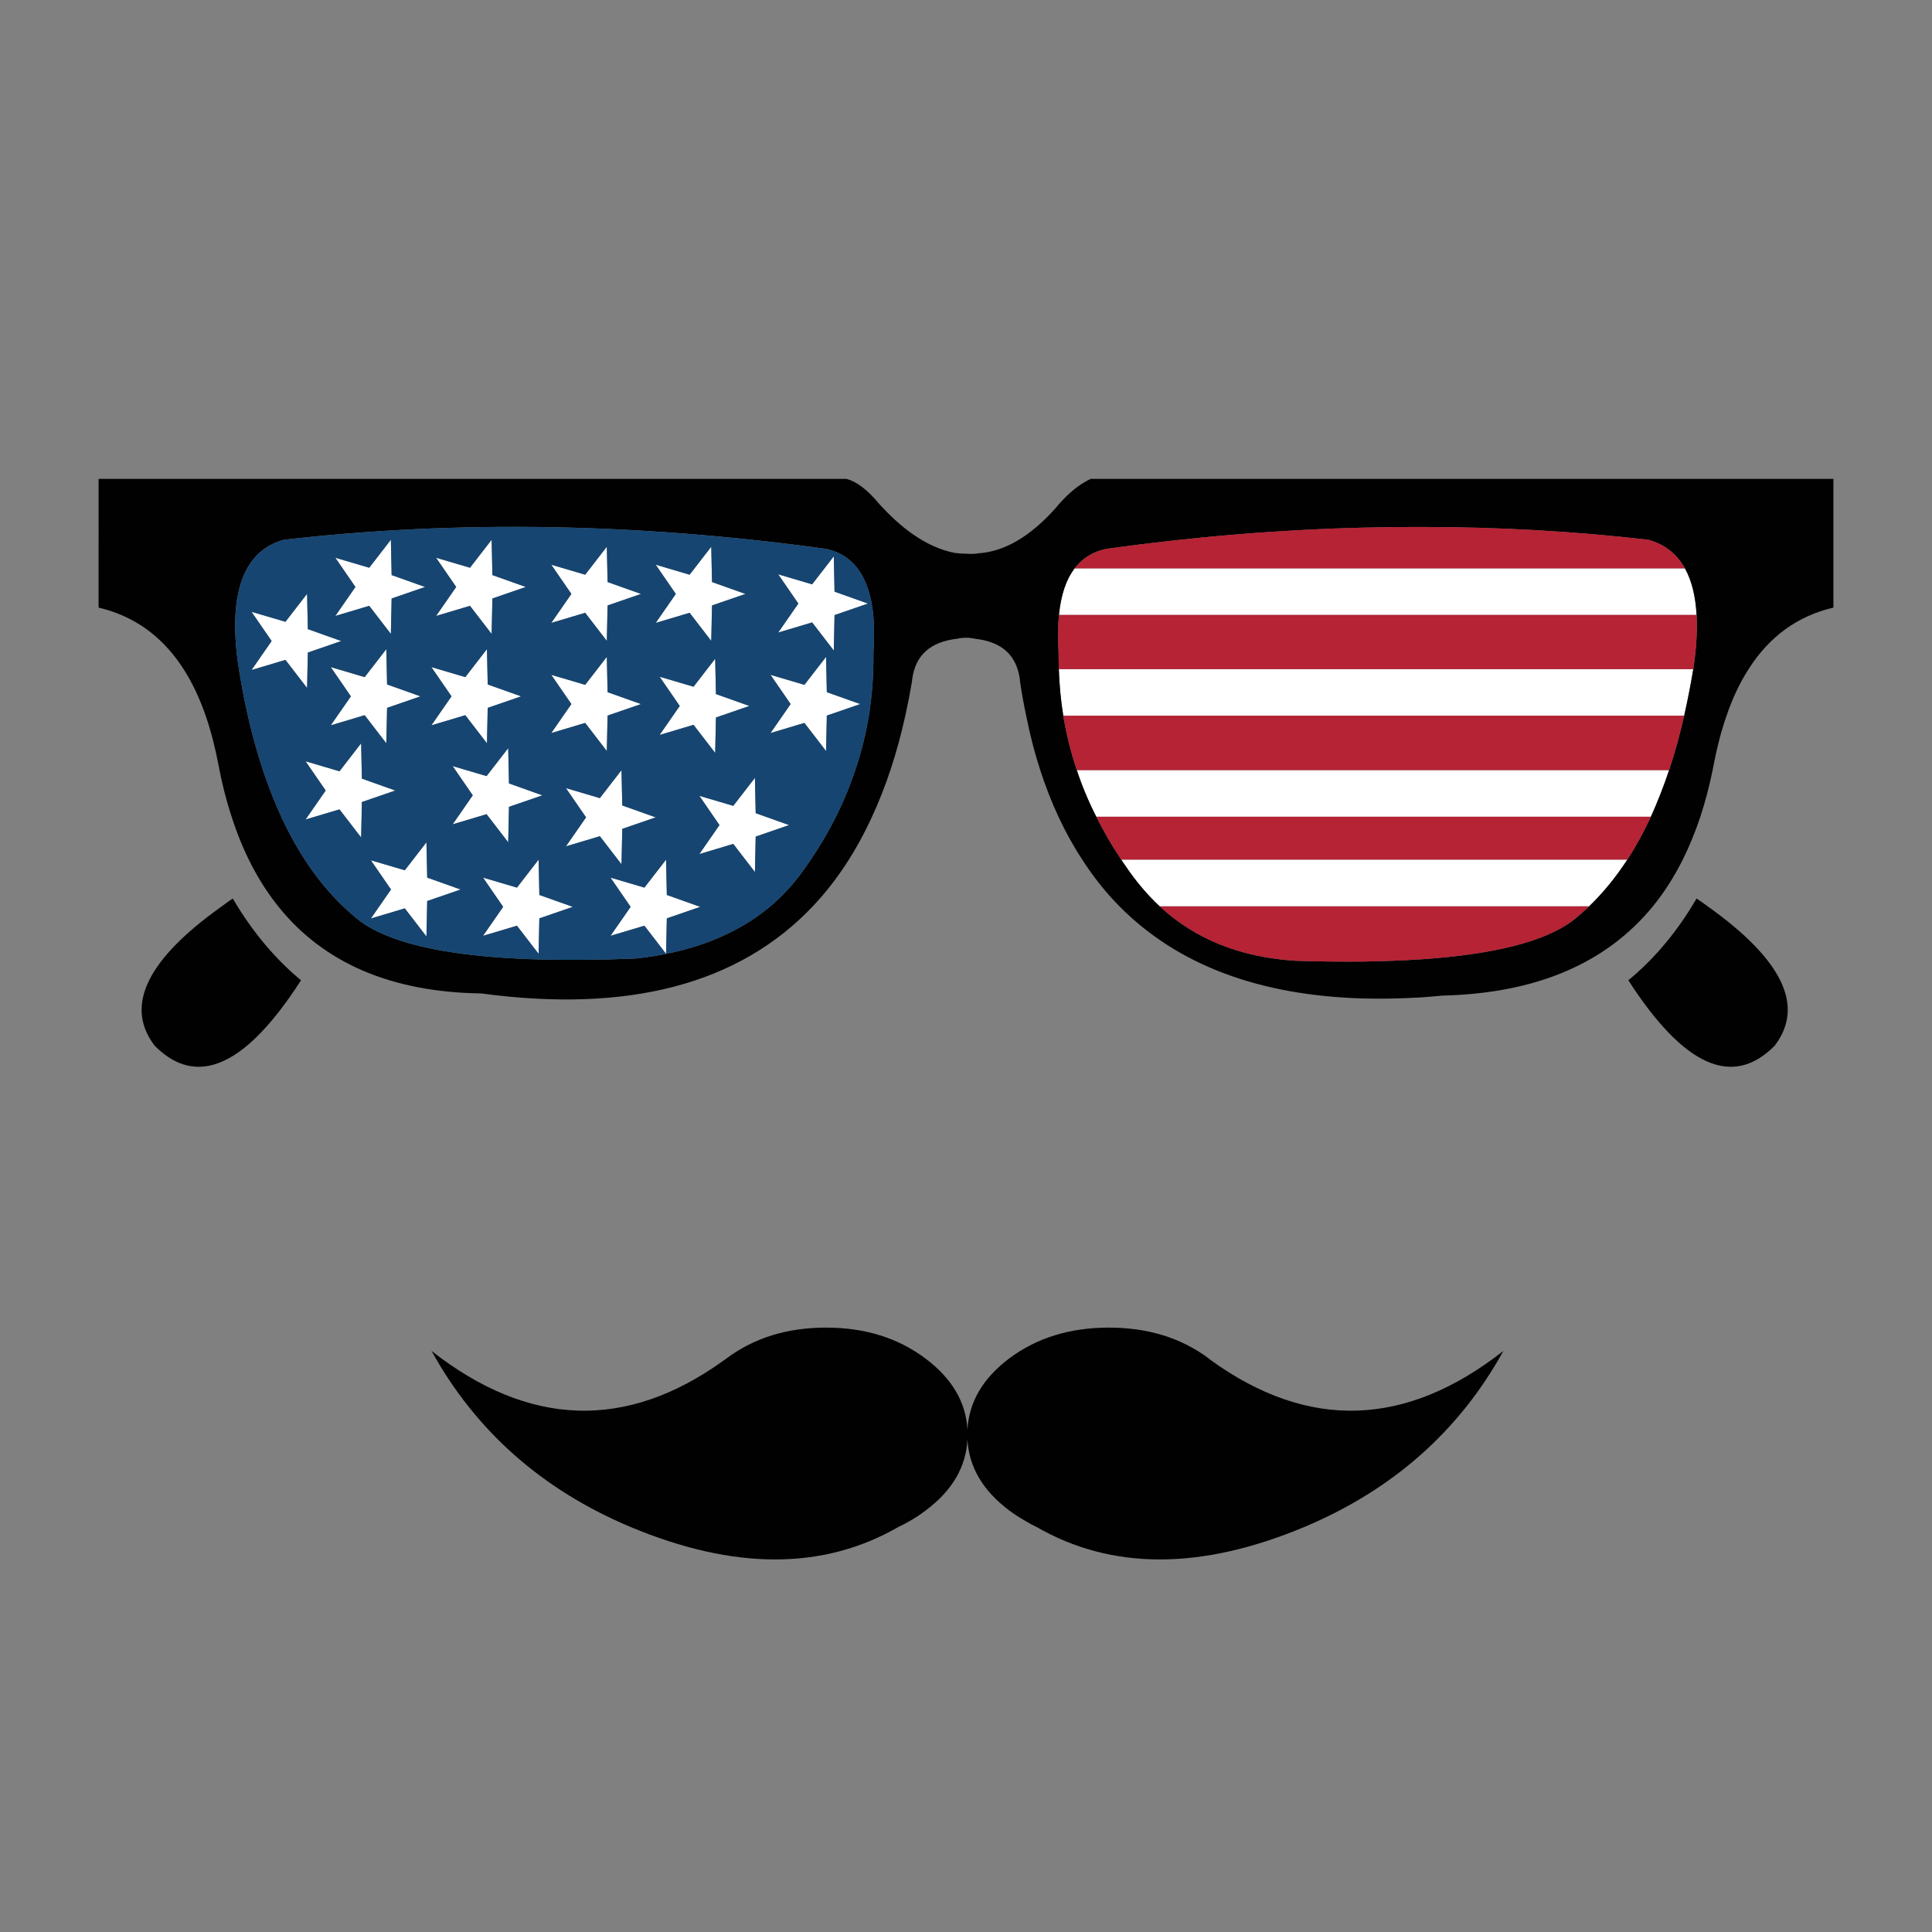 <?xml version="1.0" encoding="utf-8"?>
<!-- Generator: Adobe Illustrator 16.0.0, SVG Export Plug-In . SVG Version: 6.00 Build 0)  -->
<!DOCTYPE svg PUBLIC "-//W3C//DTD SVG 1.1//EN" "http://www.w3.org/Graphics/SVG/1.1/DTD/svg11.dtd">
<svg version="1.1" id="Layer_1" xmlns="http://www.w3.org/2000/svg" xmlns:xlink="http://www.w3.org/1999/xlink" x="0px" y="0px"
	 width="400px" height="400px" viewBox="0 0 400 400" enable-background="new 0 0 400 400" xml:space="preserve">
<rect x="0" y="0" width="400" height="400" fill="#808080" stroke="none"/>
<g>
	<path fill-rule="evenodd" clip-rule="evenodd" fill="#FFFFFF" d="M350.574,138.537c-0.561,3.354-1.189,6.569-1.887,9.644H220.14
		c-0.506-3.18-0.812-6.394-0.917-9.644H350.574z M336.92,177.978c-2.395,3.669-5.031,6.893-7.914,9.67H240.11
		c-2.534-2.358-4.831-5.058-6.893-8.098c-0.367-0.506-0.725-1.03-1.074-1.572H336.92z M345.568,159.449
		c-1.152,3.425-2.41,6.639-3.773,9.645H226.98c-1.607-3.145-2.952-6.36-4.035-9.645H345.568z M348.844,117.675
		c1.398,2.517,2.201,5.731,2.412,9.645H219.249c0.402-4.141,1.485-7.355,3.25-9.645H348.844z M172.626,115.186l0.157,7.312
		l6.919,2.463l-6.919,2.385l-0.157,7.337l-4.481-5.818l-7.023,2.098l4.167-6.002l-4.167-6.054l7.023,2.071L172.626,115.186z
		 M147.258,113.193l0.157,7.312l6.919,2.463l-6.919,2.385l-0.157,7.338l-4.481-5.818l-7.023,2.096l4.167-6.001l-4.167-6.054
		l7.023,2.07L147.258,113.193z M148.228,143.699l6.918,2.463l-6.918,2.385l-0.157,7.338l-4.481-5.818l-7.023,2.097l4.167-6.001
		l-4.167-6.054l7.023,2.07l4.481-5.792L148.228,143.699z M171.185,143.306l6.919,2.464l-6.919,2.385l-0.157,7.337l-4.481-5.818
		l-7.023,2.097l4.167-6.001l-4.167-6.055l7.023,2.071l4.481-5.792L171.185,143.306z M125.637,113.193l0.157,7.312l6.919,2.463
		l-6.919,2.385l-0.157,7.338l-4.481-5.818l-7.024,2.096l4.167-6.001l-4.167-6.054l7.024,2.07L125.637,113.193z M101.945,119.064
		l6.919,2.463l-6.919,2.385l-0.157,7.338l-4.481-5.819l-7.023,2.097l4.167-6.001l-4.167-6.054l7.023,2.071l4.481-5.792
		L101.945,119.064z M114.132,139.715l7.024,2.071l4.481-5.792l0.157,7.312l6.919,2.464l-6.919,2.385l-0.157,7.337l-4.481-5.818
		l-7.024,2.097l4.167-6.001L114.132,139.715z M107.894,144.171l-6.918,2.385l-0.158,7.337l-4.481-5.818l-7.023,2.097l4.167-6.001
		l-4.167-6.054l7.023,2.071l4.481-5.792l0.158,7.312L107.894,144.171z M128.834,166.762l6.918,2.462l-6.918,2.386l-0.158,7.337
		l-4.481-5.818l-7.024,2.096l4.167-6.001l-4.167-6.054l7.024,2.071l4.481-5.792L128.834,166.762z M105.221,154.89l0.158,7.312
		l6.918,2.463l-6.918,2.385l-0.158,7.338l-4.481-5.818l-7.023,2.097l4.167-6.002l-4.167-6.053l7.023,2.07L105.221,154.89z
		 M111.668,185.29l6.918,2.463l-6.918,2.385l-0.158,7.338l-4.481-5.818l-7.023,2.096l4.167-6.001l-4.167-6.054l7.023,2.07
		l4.481-5.792L111.668,185.29z M130.564,187.753l-4.167-6.054l7.023,2.07l4.481-5.792l0.158,7.312l6.919,2.463l-6.919,2.385
		l-0.158,7.338l-4.481-5.818l-7.023,2.096L130.564,187.753z M156.299,161.048l0.157,7.312l6.918,2.463l-6.918,2.385l-0.157,7.338
		l-4.481-5.818l-7.023,2.096l4.167-6.001l-4.167-6.054l7.023,2.071L156.299,161.048z M81.084,119.064l6.918,2.463l-6.918,2.385
		l-0.157,7.338l-4.481-5.819l-7.023,2.097l4.167-6.001l-4.167-6.054l7.023,2.071l4.481-5.792L81.084,119.064z M63.578,122.943
		l0.158,7.312l6.918,2.463l-6.918,2.385l-0.158,7.337l-4.481-5.817l-7.024,2.097l4.167-6.002l-4.167-6.053l7.024,2.07
		L63.578,122.943z M68.479,138.117l7.024,2.071l4.481-5.792l0.157,7.312l6.918,2.463l-6.918,2.385l-0.157,7.337l-4.481-5.818
		l-7.024,2.097l4.167-6.001L68.479,138.117z M74.769,153.894l0.157,7.313l6.919,2.462l-6.919,2.385l-0.157,7.338l-4.481-5.818
		l-7.023,2.097l4.167-6.002l-4.167-6.053l7.023,2.071L74.769,153.894z M83.81,188.068l-7.024,2.096l4.167-6.001l-4.167-6.054
		l7.024,2.07l4.481-5.792l0.157,7.312l6.919,2.463l-6.919,2.385l-0.157,7.338L83.81,188.068z"/>
	<path fill-rule="evenodd" clip-rule="evenodd" fill="#010101" d="M353.561,187.648c15.516,11.043,20.137,20.66,13.865,28.855
		c-8.701,8.805-18.801,4.289-30.297-13.549c5.016-4.124,9.4-9.226,13.156-15.306c0.332-0.541,0.656-1.083,0.971-1.625
		C352.059,186.565,352.828,187.107,353.561,187.648z M379.586,99.147v26.652c-7.408,1.73-13.262,5.976-17.559,12.737
		c-1.801,2.777-3.32,5.992-4.561,9.644c-1.066,3.041-1.949,6.387-2.646,10.038c-0.088,0.42-0.166,0.831-0.236,1.231
		c-0.699,3.39-1.547,6.604-2.543,9.645c-1.064,3.179-2.279,6.141-3.643,8.884c-1.781,3.564-3.844,6.788-6.186,9.67
		c-9.715,11.864-24.232,18.022-43.557,18.477c-1.432,0.139-2.855,0.262-4.271,0.367c-4.158,0.244-8.158,0.323-12.002,0.235
		c-21.734-0.594-38.604-6.953-50.606-19.079c-2.848-2.883-5.417-6.106-7.705-9.67c-1.817-2.76-3.459-5.722-4.927-8.884
		c-1.415-3.041-2.673-6.255-3.773-9.645c-1.153-3.546-2.123-7.303-2.909-11.269c-0.49-2.271-0.909-4.595-1.258-6.971
		c-0.069-0.96-0.245-1.851-0.524-2.672c-1.171-3.669-4.106-5.766-8.806-6.29c-0.629-0.14-1.25-0.209-1.861-0.209
		c-0.612,0-1.241,0.069-1.887,0.209c-5.556,0.644-8.648,3.47-9.278,8.478c-0.02,0.161-0.038,0.323-0.052,0.485
		c-0.402,2.376-0.856,4.7-1.363,6.971c-1.712,7.74-4.01,14.712-6.893,20.914c-3.302,7.215-7.391,13.4-12.265,18.554
		c-15.287,16.127-38.166,22.137-68.637,18.031c-18.607-0.262-32.619-6.272-42.037-18.031c-4.088-5.102-7.303-11.286-9.644-18.554
		c-1.118-3.39-2.035-7.015-2.752-10.876c-0.321-1.678-0.679-3.29-1.074-4.835c-0.464-1.826-0.98-3.56-1.546-5.203
		c-4.315-12.457-11.706-19.917-22.171-22.381V99.147h154.807c2.114,0.524,4.385,2.253,6.814,5.189
		c2.27,2.506,4.541,4.563,6.813,6.172c2.941,2.075,5.886,3.398,8.832,3.97c0.751,0.104,1.529,0.157,2.333,0.157
		c0.873,0.087,1.738,0.062,2.594-0.079c5.364-0.367,10.649-3.451,15.855-9.251c2.394-2.936,4.849-4.988,7.365-6.159H379.586z
		 M341.244,111.752c-15.34-1.765-30.959-2.646-46.859-2.646c-3.982-0.018-7.984,0.026-12.002,0.131
		c-17.455,0.419-35.24,1.886-53.358,4.402c-2.744,0.577-4.918,1.922-6.526,4.036c-1.764,2.29-2.847,5.504-3.25,9.645
		c-0.228,2.324-0.253,4.927-0.079,7.81c0,1.153,0.018,2.29,0.053,3.408c0.105,3.25,0.411,6.464,0.917,9.644
		c0.646,3.844,1.582,7.601,2.805,11.269c1.083,3.285,2.428,6.5,4.035,9.645c1.503,3.022,3.224,5.983,5.164,8.884
		c0.35,0.542,0.707,1.066,1.074,1.572c2.062,3.041,4.359,5.74,6.893,8.098c7.356,6.814,16.747,10.571,28.173,11.269
		c4.996,0.157,9.696,0.21,14.1,0.157c4.28-0.069,8.281-0.227,12.002-0.471c14.852-1.013,25.178-3.617,30.977-7.81
		c1.26-0.979,2.475-2.026,3.645-3.146c2.883-2.778,5.52-6.001,7.914-9.67c1.766-2.708,3.389-5.669,4.875-8.884
		c1.363-3.006,2.621-6.22,3.773-9.645c1.17-3.512,2.209-7.267,3.119-11.269c0.697-3.075,1.326-6.289,1.887-9.644
		c0.053-0.49,0.121-0.97,0.209-1.442c0.473-3.634,0.629-6.893,0.473-9.775c-0.211-3.914-1.014-7.128-2.412-9.645
		C347.168,114.652,344.633,112.678,341.244,111.752z M180.829,135.129c0.192-2.882,0.184-5.486-0.026-7.81
		c-0.804-7.897-4.062-12.457-9.775-13.68c-38.927-5.363-76.351-5.993-112.272-1.887c-6.185,1.729-9.522,6.918-10.011,15.567
		c-0.157,2.883,0.008,6.142,0.498,9.775c0.577,3.862,1.266,7.557,2.07,11.085c1.799,7.845,4.106,14.816,6.919,20.914
		c3.477,7.53,7.74,13.714,12.789,18.554c1.171,1.119,2.385,2.167,3.643,3.146c8.718,6.307,27.736,8.857,57.053,7.652
		c11.427-1.258,20.687-4.857,27.78-10.798c2.742-2.324,5.171-5.022,7.285-8.098c2.412-3.407,4.508-6.892,6.29-10.456
		c3.337-6.691,5.608-13.663,6.814-20.914C180.567,143.935,180.882,139.584,180.829,135.129z M191.705,281.34
		c5.431,4.109,8.296,9.006,8.597,14.689c0.298-5.717,3.164-10.631,8.596-14.742c5.696-4.281,12.588-6.42,20.677-6.42
		c8.107,0,15.017,2.139,20.73,6.42c0.141,0.141,0.289,0.262,0.446,0.367c20.162,14.52,40.333,13.863,60.513-1.965
		c-9.154,16.58-22.871,28.723-41.146,36.428c-21.456,8.998-39.976,8.998-55.56,0c-0.786-0.367-1.546-0.779-2.28-1.232
		c-1.188-0.664-2.315-1.396-3.38-2.201c-5.431-4.094-8.296-8.977-8.596-14.65c-0.299,5.705-3.164,10.588-8.597,14.65
		c-1.065,0.82-2.184,1.564-3.354,2.227c-0.751,0.438-1.52,0.84-2.307,1.207c-15.584,8.998-34.104,8.998-55.559,0
		c-18.275-7.705-31.99-19.848-41.146-36.428c20.197,15.828,40.368,16.484,60.513,1.965c0.157-0.105,0.306-0.209,0.445-0.314
		c5.713-4.316,12.623-6.473,20.73-6.473C179.117,274.867,186.01,277.023,191.705,281.34z M45.914,187.648
		c0.717-0.541,1.477-1.083,2.28-1.625c0.314,0.542,0.638,1.083,0.97,1.625c3.791,6.08,8.177,11.182,13.156,15.306
		c-6.5,10.119-12.563,15.949-18.188,17.494c-4.292,1.181-8.327-0.134-12.108-3.944c-6.025-7.872-1.989-17.058,12.108-27.558
		C44.709,188.516,45.303,188.083,45.914,187.648z"/>
	<path fill-rule="evenodd" clip-rule="evenodd" fill="#164571" d="M171.185,143.306l-0.157-7.312l-4.481,5.792l-7.023-2.071
		l4.167,6.055l-4.167,6.001l7.023-2.097l4.481,5.818l0.157-7.337l6.919-2.385L171.185,143.306z M148.228,143.699l-0.157-7.312
		l-4.481,5.792l-7.023-2.07l4.167,6.054l-4.167,6.001l7.023-2.097l4.481,5.818l0.157-7.338l6.918-2.385L148.228,143.699z
		 M147.258,113.193l-4.481,5.792l-7.023-2.07l4.167,6.054l-4.167,6.001l7.023-2.096l4.481,5.818l0.157-7.338l6.919-2.385
		l-6.919-2.463L147.258,113.193z M172.626,115.186l-4.481,5.792l-7.023-2.071l4.167,6.054l-4.167,6.002l7.023-2.098l4.481,5.818
		l0.157-7.337l6.919-2.385l-6.919-2.463L172.626,115.186z M180.829,135.129c0.053,4.456-0.262,8.806-0.943,13.051
		c-1.206,7.251-3.477,14.223-6.814,20.914c-1.782,3.564-3.878,7.049-6.29,10.456c-2.114,3.076-4.543,5.774-7.285,8.098
		c-7.094,5.941-16.354,9.54-27.78,10.798c-29.317,1.205-48.335-1.345-57.053-7.652c-1.258-0.979-2.472-2.026-3.643-3.146
		c-5.049-4.84-9.312-11.024-12.789-18.554c-2.813-6.098-5.12-13.069-6.919-20.914c-0.804-3.529-1.494-7.224-2.07-11.085
		c-0.49-3.634-0.655-6.893-0.498-9.775c0.489-8.648,3.826-13.837,10.011-15.567c35.921-4.106,73.345-3.477,112.272,1.887
		c5.713,1.223,8.972,5.783,9.775,13.68C181.013,129.643,181.021,132.247,180.829,135.129z M83.81,188.068l4.481,5.818l0.157-7.338
		l6.919-2.385l-6.919-2.463l-0.157-7.312l-4.481,5.792l-7.024-2.07l4.167,6.054l-4.167,6.001L83.81,188.068z M74.769,153.894
		l-4.481,5.792l-7.023-2.071l4.167,6.053l-4.167,6.002l7.023-2.097l4.481,5.818l0.157-7.338l6.919-2.385l-6.919-2.462
		L74.769,153.894z M68.479,138.117l4.167,6.054l-4.167,6.001l7.024-2.097l4.481,5.818l0.157-7.337l6.918-2.385l-6.918-2.463
		l-0.157-7.312l-4.481,5.792L68.479,138.117z M63.578,122.943l-4.481,5.792l-7.024-2.07l4.167,6.053l-4.167,6.002l7.024-2.097
		l4.481,5.817l0.158-7.337l6.918-2.385l-6.918-2.463L63.578,122.943z M81.084,119.064l-0.157-7.312l-4.481,5.792l-7.023-2.071
		l4.167,6.054l-4.167,6.001l7.023-2.097l4.481,5.819l0.157-7.338l6.918-2.385L81.084,119.064z M156.299,161.048l-4.481,5.792
		l-7.023-2.071l4.167,6.054l-4.167,6.001l7.023-2.096l4.481,5.818l0.157-7.338l6.918-2.385l-6.918-2.463L156.299,161.048z
		 M130.564,187.753l-4.167,6.001l7.023-2.096l4.481,5.818l0.158-7.338l6.919-2.385l-6.919-2.463l-0.158-7.312l-4.481,5.792
		l-7.023-2.07L130.564,187.753z M111.668,185.29l-0.158-7.312l-4.481,5.792l-7.023-2.07l4.167,6.054l-4.167,6.001l7.023-2.096
		l4.481,5.818l0.158-7.338l6.918-2.385L111.668,185.29z M105.221,154.89l-4.481,5.792l-7.023-2.07l4.167,6.053l-4.167,6.002
		l7.023-2.097l4.481,5.818l0.158-7.338l6.918-2.385l-6.918-2.463L105.221,154.89z M128.834,166.762l-0.158-7.313l-4.481,5.792
		l-7.024-2.071l4.167,6.054l-4.167,6.001l7.024-2.096l4.481,5.818l0.158-7.337l6.918-2.386L128.834,166.762z M107.894,144.171
		l-6.918-2.463l-0.158-7.312l-4.481,5.792l-7.023-2.071l4.167,6.054l-4.167,6.001l7.023-2.097l4.481,5.818l0.158-7.337
		L107.894,144.171z M114.132,139.715l4.167,6.055l-4.167,6.001l7.024-2.097l4.481,5.818l0.157-7.337l6.919-2.385l-6.919-2.464
		l-0.157-7.312l-4.481,5.792L114.132,139.715z M101.945,119.064l-0.157-7.312l-4.481,5.792l-7.023-2.071l4.167,6.054l-4.167,6.001
		l7.023-2.097l4.481,5.819l0.157-7.338l6.919-2.385L101.945,119.064z M125.637,113.193l-4.481,5.792l-7.024-2.07l4.167,6.054
		l-4.167,6.001l7.024-2.096l4.481,5.818l0.157-7.338l6.919-2.385l-6.919-2.463L125.637,113.193z"/>
	<path fill-rule="evenodd" clip-rule="evenodd" fill="#B52335" d="M341.795,169.094c-1.486,3.214-3.109,6.176-4.875,8.884H232.144
		c-1.939-2.9-3.66-5.861-5.164-8.884H341.795z M348.688,148.18c-0.91,4.002-1.949,7.757-3.119,11.269H222.945
		c-1.223-3.668-2.158-7.425-2.805-11.269H348.688z M294.385,198.604c-3.721,0.244-7.722,0.402-12.002,0.471
		c-4.403,0.053-9.104,0-14.1-0.157c-11.426-0.698-20.817-4.455-28.173-11.269h88.896c-1.17,1.119-2.385,2.167-3.645,3.146
		C319.563,194.987,309.236,197.59,294.385,198.604z M351.256,127.319c0.156,2.883,0,6.142-0.473,9.775
		c-0.088,0.472-0.156,0.952-0.209,1.442H219.223c-0.035-1.118-0.053-2.254-0.053-3.408c-0.174-2.882-0.149-5.486,0.079-7.81H351.256
		z M341.244,111.752c3.389,0.926,5.924,2.9,7.6,5.922H222.499c1.608-2.113,3.783-3.458,6.526-4.036
		c18.118-2.516,35.903-3.983,53.358-4.402c4.018-0.105,8.02-0.149,12.002-0.131C310.285,109.106,325.904,109.988,341.244,111.752z"
		/>
</g>
</svg>
